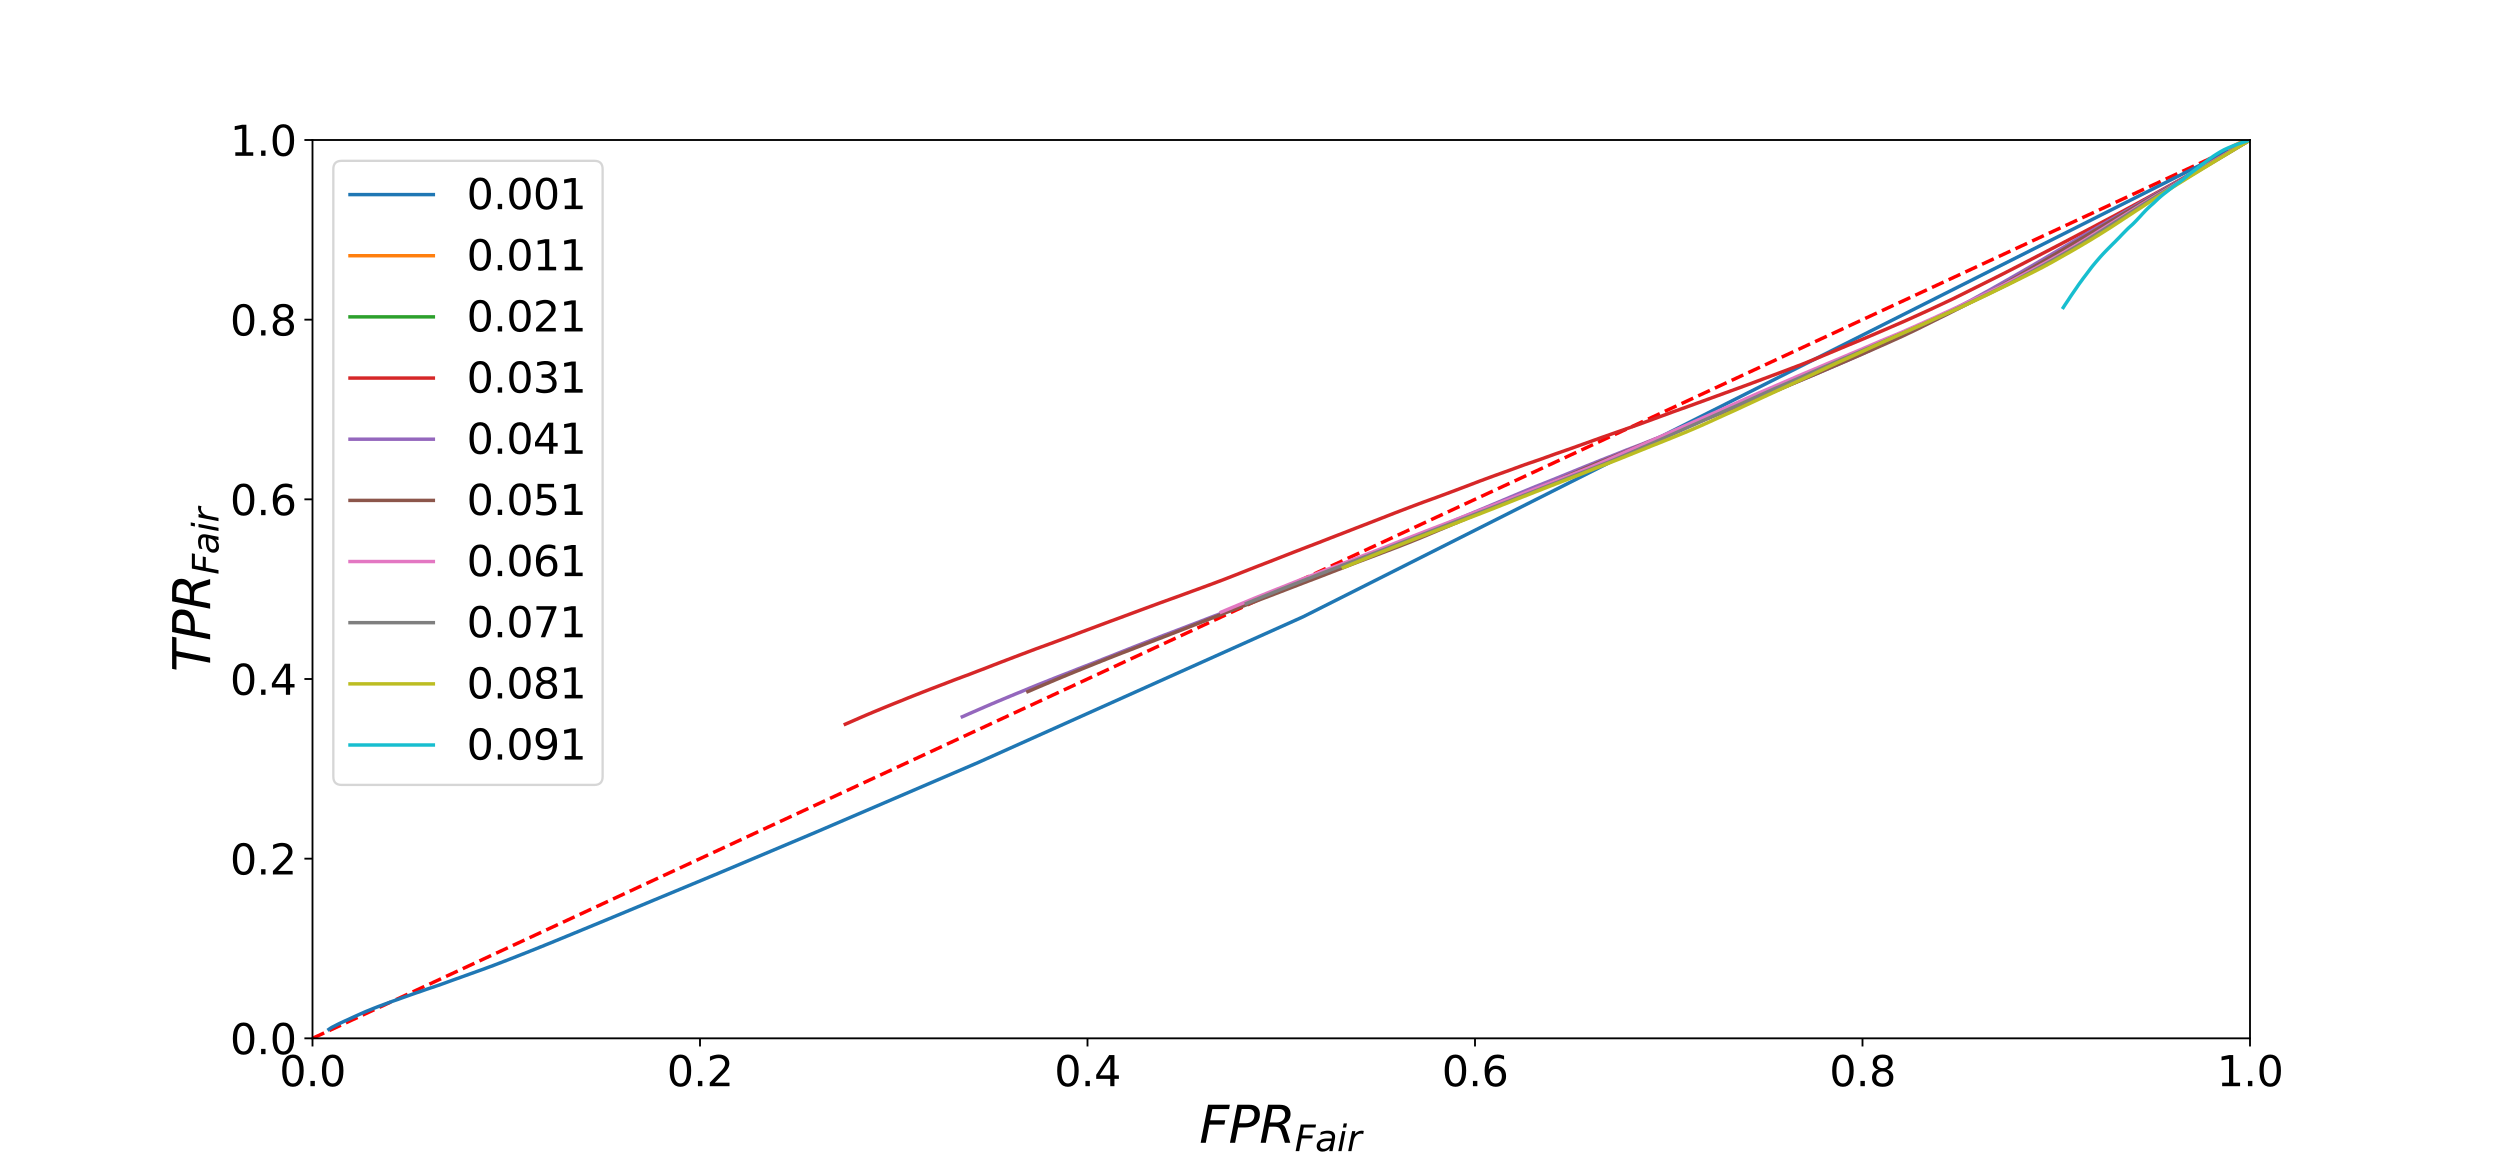 <?xml version="1.0" encoding="utf-8" standalone="no"?>
<!DOCTYPE svg PUBLIC "-//W3C//DTD SVG 1.1//EN"
  "http://www.w3.org/Graphics/SVG/1.1/DTD/svg11.dtd">
<svg height="504pt" version="1.1" viewBox="0 0 1080 504" width="1080pt" xmlns="http://www.w3.org/2000/svg" xmlns:xlink="http://www.w3.org/1999/xlink">
 <defs>
  <style type="text/css">*{stroke-linecap:butt;stroke-linejoin:round;}</style>
 </defs>
 <g id="figure_1">
  <g id="patch_1">
   <path d="M 0 504 
L 1080 504 
L 1080 0 
L 0 0 
z
" style="fill:#ffffff;"/>
  </g>
  <g id="axes_1">
   <g id="patch_2">
    <path d="M 135 448.56 
L 972 448.56 
L 972 60.48 
L 135 60.48 
z
" style="fill:#ffffff;"/>
   </g>
   <g id="matplotlib.axis_1">
    <g id="xtick_1">
     <g id="line2d_1">
      <defs>
       <path d="M 0 0 
L 0 3.5 
" id="m56df74dabc" style="stroke:#000000;stroke-width:0.8;"/>
      </defs>
      <g>
       <use style="stroke:#000000;stroke-width:0.8;" x="135" xlink:href="#m56df74dabc" y="448.56"/>
      </g>
     </g>
     <g id="text_1">
      <!-- 0.0 -->
      <g transform="translate(120.687 469.237)scale(0.18 -0.18)">
       <defs>
        <path d="M 2034 4250 
Q 1547 4250 1301 3770 
Q 1056 3291 1056 2328 
Q 1056 1369 1301 889 
Q 1547 409 2034 409 
Q 2525 409 2770 889 
Q 3016 1369 3016 2328 
Q 3016 3291 2770 3770 
Q 2525 4250 2034 4250 
z
M 2034 4750 
Q 2819 4750 3233 4129 
Q 3647 3509 3647 2328 
Q 3647 1150 3233 529 
Q 2819 -91 2034 -91 
Q 1250 -91 836 529 
Q 422 1150 422 2328 
Q 422 3509 836 4129 
Q 1250 4750 2034 4750 
z
" id="DejaVuSans-30" transform="scale(0.016)"/>
        <path d="M 684 794 
L 1344 794 
L 1344 0 
L 684 0 
L 684 794 
z
" id="DejaVuSans-2e" transform="scale(0.016)"/>
       </defs>
       <use xlink:href="#DejaVuSans-30"/>
       <use x="63.623" xlink:href="#DejaVuSans-2e"/>
       <use x="95.41" xlink:href="#DejaVuSans-30"/>
      </g>
     </g>
    </g>
    <g id="xtick_2">
     <g id="line2d_2">
      <g>
       <use style="stroke:#000000;stroke-width:0.8;" x="302.4" xlink:href="#m56df74dabc" y="448.56"/>
      </g>
     </g>
     <g id="text_2">
      <!-- 0.2 -->
      <g transform="translate(288.087 469.237)scale(0.18 -0.18)">
       <defs>
        <path d="M 1228 531 
L 3431 531 
L 3431 0 
L 469 0 
L 469 531 
Q 828 903 1448 1529 
Q 2069 2156 2228 2338 
Q 2531 2678 2651 2914 
Q 2772 3150 2772 3378 
Q 2772 3750 2511 3984 
Q 2250 4219 1831 4219 
Q 1534 4219 1204 4116 
Q 875 4013 500 3803 
L 500 4441 
Q 881 4594 1212 4672 
Q 1544 4750 1819 4750 
Q 2544 4750 2975 4387 
Q 3406 4025 3406 3419 
Q 3406 3131 3298 2873 
Q 3191 2616 2906 2266 
Q 2828 2175 2409 1742 
Q 1991 1309 1228 531 
z
" id="DejaVuSans-32" transform="scale(0.016)"/>
       </defs>
       <use xlink:href="#DejaVuSans-30"/>
       <use x="63.623" xlink:href="#DejaVuSans-2e"/>
       <use x="95.41" xlink:href="#DejaVuSans-32"/>
      </g>
     </g>
    </g>
    <g id="xtick_3">
     <g id="line2d_3">
      <g>
       <use style="stroke:#000000;stroke-width:0.8;" x="469.8" xlink:href="#m56df74dabc" y="448.56"/>
      </g>
     </g>
     <g id="text_3">
      <!-- 0.4 -->
      <g transform="translate(455.487 469.237)scale(0.18 -0.18)">
       <defs>
        <path d="M 2419 4116 
L 825 1625 
L 2419 1625 
L 2419 4116 
z
M 2253 4666 
L 3047 4666 
L 3047 1625 
L 3713 1625 
L 3713 1100 
L 3047 1100 
L 3047 0 
L 2419 0 
L 2419 1100 
L 313 1100 
L 313 1709 
L 2253 4666 
z
" id="DejaVuSans-34" transform="scale(0.016)"/>
       </defs>
       <use xlink:href="#DejaVuSans-30"/>
       <use x="63.623" xlink:href="#DejaVuSans-2e"/>
       <use x="95.41" xlink:href="#DejaVuSans-34"/>
      </g>
     </g>
    </g>
    <g id="xtick_4">
     <g id="line2d_4">
      <g>
       <use style="stroke:#000000;stroke-width:0.8;" x="637.2" xlink:href="#m56df74dabc" y="448.56"/>
      </g>
     </g>
     <g id="text_4">
      <!-- 0.6 -->
      <g transform="translate(622.887 469.237)scale(0.18 -0.18)">
       <defs>
        <path d="M 2113 2584 
Q 1688 2584 1439 2293 
Q 1191 2003 1191 1497 
Q 1191 994 1439 701 
Q 1688 409 2113 409 
Q 2538 409 2786 701 
Q 3034 994 3034 1497 
Q 3034 2003 2786 2293 
Q 2538 2584 2113 2584 
z
M 3366 4563 
L 3366 3988 
Q 3128 4100 2886 4159 
Q 2644 4219 2406 4219 
Q 1781 4219 1451 3797 
Q 1122 3375 1075 2522 
Q 1259 2794 1537 2939 
Q 1816 3084 2150 3084 
Q 2853 3084 3261 2657 
Q 3669 2231 3669 1497 
Q 3669 778 3244 343 
Q 2819 -91 2113 -91 
Q 1303 -91 875 529 
Q 447 1150 447 2328 
Q 447 3434 972 4092 
Q 1497 4750 2381 4750 
Q 2619 4750 2861 4703 
Q 3103 4656 3366 4563 
z
" id="DejaVuSans-36" transform="scale(0.016)"/>
       </defs>
       <use xlink:href="#DejaVuSans-30"/>
       <use x="63.623" xlink:href="#DejaVuSans-2e"/>
       <use x="95.41" xlink:href="#DejaVuSans-36"/>
      </g>
     </g>
    </g>
    <g id="xtick_5">
     <g id="line2d_5">
      <g>
       <use style="stroke:#000000;stroke-width:0.8;" x="804.6" xlink:href="#m56df74dabc" y="448.56"/>
      </g>
     </g>
     <g id="text_5">
      <!-- 0.8 -->
      <g transform="translate(790.287 469.237)scale(0.18 -0.18)">
       <defs>
        <path d="M 2034 2216 
Q 1584 2216 1326 1975 
Q 1069 1734 1069 1313 
Q 1069 891 1326 650 
Q 1584 409 2034 409 
Q 2484 409 2743 651 
Q 3003 894 3003 1313 
Q 3003 1734 2745 1975 
Q 2488 2216 2034 2216 
z
M 1403 2484 
Q 997 2584 770 2862 
Q 544 3141 544 3541 
Q 544 4100 942 4425 
Q 1341 4750 2034 4750 
Q 2731 4750 3128 4425 
Q 3525 4100 3525 3541 
Q 3525 3141 3298 2862 
Q 3072 2584 2669 2484 
Q 3125 2378 3379 2068 
Q 3634 1759 3634 1313 
Q 3634 634 3220 271 
Q 2806 -91 2034 -91 
Q 1263 -91 848 271 
Q 434 634 434 1313 
Q 434 1759 690 2068 
Q 947 2378 1403 2484 
z
M 1172 3481 
Q 1172 3119 1398 2916 
Q 1625 2713 2034 2713 
Q 2441 2713 2670 2916 
Q 2900 3119 2900 3481 
Q 2900 3844 2670 4047 
Q 2441 4250 2034 4250 
Q 1625 4250 1398 4047 
Q 1172 3844 1172 3481 
z
" id="DejaVuSans-38" transform="scale(0.016)"/>
       </defs>
       <use xlink:href="#DejaVuSans-30"/>
       <use x="63.623" xlink:href="#DejaVuSans-2e"/>
       <use x="95.41" xlink:href="#DejaVuSans-38"/>
      </g>
     </g>
    </g>
    <g id="xtick_6">
     <g id="line2d_6">
      <g>
       <use style="stroke:#000000;stroke-width:0.8;" x="972" xlink:href="#m56df74dabc" y="448.56"/>
      </g>
     </g>
     <g id="text_6">
      <!-- 1.0 -->
      <g transform="translate(957.687 469.237)scale(0.18 -0.18)">
       <defs>
        <path d="M 794 531 
L 1825 531 
L 1825 4091 
L 703 3866 
L 703 4441 
L 1819 4666 
L 2450 4666 
L 2450 531 
L 3481 531 
L 3481 0 
L 794 0 
L 794 531 
z
" id="DejaVuSans-31" transform="scale(0.016)"/>
       </defs>
       <use xlink:href="#DejaVuSans-31"/>
       <use x="63.623" xlink:href="#DejaVuSans-2e"/>
       <use x="95.41" xlink:href="#DejaVuSans-30"/>
      </g>
     </g>
    </g>
    <g id="text_7">
     <!-- $FPR_{Fair}$ -->
     <g transform="translate(518.08 493.697)scale(0.22 -0.22)">
      <defs>
       <path d="M 1081 4666 
L 3756 4666 
L 3653 4134 
L 1606 4134 
L 1338 2759 
L 3188 2759 
L 3084 2228 
L 1234 2228 
L 800 0 
L 172 0 
L 1081 4666 
z
" id="DejaVuSans-Oblique-46" transform="scale(0.016)"/>
       <path d="M 1081 4666 
L 2541 4666 
Q 3178 4666 3512 4369 
Q 3847 4072 3847 3500 
Q 3847 2731 3353 2303 
Q 2859 1875 1966 1875 
L 1172 1875 
L 806 0 
L 172 0 
L 1081 4666 
z
M 1613 4147 
L 1275 2394 
L 2069 2394 
Q 2606 2394 2893 2669 
Q 3181 2944 3181 3456 
Q 3181 3784 2986 3965 
Q 2791 4147 2438 4147 
L 1613 4147 
z
" id="DejaVuSans-Oblique-50" transform="scale(0.016)"/>
       <path d="M 1613 4147 
L 1294 2491 
L 2106 2491 
Q 2584 2491 2879 2755 
Q 3175 3019 3175 3444 
Q 3175 3784 2976 3965 
Q 2778 4147 2406 4147 
L 1613 4147 
z
M 2772 2241 
Q 2972 2194 3105 2009 
Q 3238 1825 3413 1275 
L 3809 0 
L 3144 0 
L 2778 1197 
Q 2638 1659 2453 1815 
Q 2269 1972 1888 1972 
L 1191 1972 
L 806 0 
L 172 0 
L 1081 4666 
L 2503 4666 
Q 3150 4666 3495 4373 
Q 3841 4081 3841 3531 
Q 3841 3044 3547 2687 
Q 3253 2331 2772 2241 
z
" id="DejaVuSans-Oblique-52" transform="scale(0.016)"/>
       <path d="M 3438 1997 
L 3047 0 
L 2472 0 
L 2578 531 
Q 2325 219 2001 64 
Q 1678 -91 1281 -91 
Q 834 -91 548 182 
Q 263 456 263 884 
Q 263 1497 752 1853 
Q 1241 2209 2100 2209 
L 2900 2209 
L 2931 2363 
Q 2938 2388 2941 2417 
Q 2944 2447 2944 2509 
Q 2944 2788 2717 2942 
Q 2491 3097 2081 3097 
Q 1800 3097 1504 3025 
Q 1209 2953 897 2809 
L 997 3341 
Q 1322 3463 1633 3523 
Q 1944 3584 2234 3584 
Q 2853 3584 3176 3315 
Q 3500 3047 3500 2534 
Q 3500 2431 3484 2292 
Q 3469 2153 3438 1997 
z
M 2816 1759 
L 2241 1759 
Q 1534 1759 1195 1570 
Q 856 1381 856 984 
Q 856 709 1029 553 
Q 1203 397 1509 397 
Q 1978 397 2328 733 
Q 2678 1069 2791 1631 
L 2816 1759 
z
" id="DejaVuSans-Oblique-61" transform="scale(0.016)"/>
       <path d="M 1172 4863 
L 1747 4863 
L 1606 4134 
L 1031 4134 
L 1172 4863 
z
M 909 3500 
L 1484 3500 
L 800 0 
L 225 0 
L 909 3500 
z
" id="DejaVuSans-Oblique-69" transform="scale(0.016)"/>
       <path d="M 2853 2969 
Q 2766 3016 2653 3041 
Q 2541 3066 2413 3066 
Q 1953 3066 1609 2717 
Q 1266 2369 1153 1784 
L 800 0 
L 225 0 
L 909 3500 
L 1484 3500 
L 1375 2956 
Q 1603 3259 1920 3421 
Q 2238 3584 2597 3584 
Q 2691 3584 2781 3573 
Q 2872 3563 2963 3538 
L 2853 2969 
z
" id="DejaVuSans-Oblique-72" transform="scale(0.016)"/>
      </defs>
      <use transform="translate(0 0.094)" xlink:href="#DejaVuSans-Oblique-46"/>
      <use transform="translate(57.52 0.094)" xlink:href="#DejaVuSans-Oblique-50"/>
      <use transform="translate(117.822 0.094)" xlink:href="#DejaVuSans-Oblique-52"/>
      <use transform="translate(187.305 -16.312)scale(0.7)" xlink:href="#DejaVuSans-Oblique-46"/>
      <use transform="translate(227.568 -16.312)scale(0.7)" xlink:href="#DejaVuSans-Oblique-61"/>
      <use transform="translate(270.464 -16.312)scale(0.7)" xlink:href="#DejaVuSans-Oblique-69"/>
      <use transform="translate(289.912 -16.312)scale(0.7)" xlink:href="#DejaVuSans-Oblique-72"/>
     </g>
    </g>
   </g>
   <g id="matplotlib.axis_2">
    <g id="ytick_1">
     <g id="line2d_7">
      <defs>
       <path d="M 0 0 
L -3.5 0 
" id="mcddce3e7c2" style="stroke:#000000;stroke-width:0.8;"/>
      </defs>
      <g>
       <use style="stroke:#000000;stroke-width:0.8;" x="135" xlink:href="#mcddce3e7c2" y="448.56"/>
      </g>
     </g>
     <g id="text_8">
      <!-- 0.0 -->
      <g transform="translate(99.374 455.399)scale(0.18 -0.18)">
       <use xlink:href="#DejaVuSans-30"/>
       <use x="63.623" xlink:href="#DejaVuSans-2e"/>
       <use x="95.41" xlink:href="#DejaVuSans-30"/>
      </g>
     </g>
    </g>
    <g id="ytick_2">
     <g id="line2d_8">
      <g>
       <use style="stroke:#000000;stroke-width:0.8;" x="135" xlink:href="#mcddce3e7c2" y="370.944"/>
      </g>
     </g>
     <g id="text_9">
      <!-- 0.2 -->
      <g transform="translate(99.374 377.783)scale(0.18 -0.18)">
       <use xlink:href="#DejaVuSans-30"/>
       <use x="63.623" xlink:href="#DejaVuSans-2e"/>
       <use x="95.41" xlink:href="#DejaVuSans-32"/>
      </g>
     </g>
    </g>
    <g id="ytick_3">
     <g id="line2d_9">
      <g>
       <use style="stroke:#000000;stroke-width:0.8;" x="135" xlink:href="#mcddce3e7c2" y="293.328"/>
      </g>
     </g>
     <g id="text_10">
      <!-- 0.4 -->
      <g transform="translate(99.374 300.167)scale(0.18 -0.18)">
       <use xlink:href="#DejaVuSans-30"/>
       <use x="63.623" xlink:href="#DejaVuSans-2e"/>
       <use x="95.41" xlink:href="#DejaVuSans-34"/>
      </g>
     </g>
    </g>
    <g id="ytick_4">
     <g id="line2d_10">
      <g>
       <use style="stroke:#000000;stroke-width:0.8;" x="135" xlink:href="#mcddce3e7c2" y="215.712"/>
      </g>
     </g>
     <g id="text_11">
      <!-- 0.6 -->
      <g transform="translate(99.374 222.551)scale(0.18 -0.18)">
       <use xlink:href="#DejaVuSans-30"/>
       <use x="63.623" xlink:href="#DejaVuSans-2e"/>
       <use x="95.41" xlink:href="#DejaVuSans-36"/>
      </g>
     </g>
    </g>
    <g id="ytick_5">
     <g id="line2d_11">
      <g>
       <use style="stroke:#000000;stroke-width:0.8;" x="135" xlink:href="#mcddce3e7c2" y="138.096"/>
      </g>
     </g>
     <g id="text_12">
      <!-- 0.8 -->
      <g transform="translate(99.374 144.935)scale(0.18 -0.18)">
       <use xlink:href="#DejaVuSans-30"/>
       <use x="63.623" xlink:href="#DejaVuSans-2e"/>
       <use x="95.41" xlink:href="#DejaVuSans-38"/>
      </g>
     </g>
    </g>
    <g id="ytick_6">
     <g id="line2d_12">
      <g>
       <use style="stroke:#000000;stroke-width:0.8;" x="135" xlink:href="#mcddce3e7c2" y="60.48"/>
      </g>
     </g>
     <g id="text_13">
      <!-- 1.0 -->
      <g transform="translate(99.374 67.319)scale(0.18 -0.18)">
       <use xlink:href="#DejaVuSans-31"/>
       <use x="63.623" xlink:href="#DejaVuSans-2e"/>
       <use x="95.41" xlink:href="#DejaVuSans-30"/>
      </g>
     </g>
    </g>
    <g id="text_14">
     <!-- $TPR_{Fair}$ -->
     <g transform="translate(90.799 290.27)rotate(-90)scale(0.22 -0.22)">
      <defs>
       <path d="M 378 4666 
L 4325 4666 
L 4225 4134 
L 2559 4134 
L 1759 0 
L 1125 0 
L 1925 4134 
L 275 4134 
L 378 4666 
z
" id="DejaVuSans-Oblique-54" transform="scale(0.016)"/>
      </defs>
      <use transform="translate(0 0.094)" xlink:href="#DejaVuSans-Oblique-54"/>
      <use transform="translate(61.084 0.094)" xlink:href="#DejaVuSans-Oblique-50"/>
      <use transform="translate(121.387 0.094)" xlink:href="#DejaVuSans-Oblique-52"/>
      <use transform="translate(190.869 -16.312)scale(0.7)" xlink:href="#DejaVuSans-Oblique-46"/>
      <use transform="translate(231.133 -16.312)scale(0.7)" xlink:href="#DejaVuSans-Oblique-61"/>
      <use transform="translate(274.028 -16.312)scale(0.7)" xlink:href="#DejaVuSans-Oblique-69"/>
      <use transform="translate(293.477 -16.312)scale(0.7)" xlink:href="#DejaVuSans-Oblique-72"/>
     </g>
    </g>
   </g>
   <g id="line2d_13">
    <path clip-path="url(#p37619a5774)" d="M 135 448.56 
L 972 60.48 
" style="fill:none;stroke:#ff0000;stroke-dasharray:5.55,2.4;stroke-dashoffset:0;stroke-width:1.5;"/>
   </g>
   <g id="line2d_14">
    <path clip-path="url(#p37619a5774)" d="M 972 60.48 
L 562.871 266.481 
L 422.694 329.344 
L 352.613 359.444 
L 310.524 377.188 
L 282.757 388.731 
L 263.01 396.951 
L 248.189 403.069 
L 236.669 407.804 
L 227.393 411.525 
L 219.706 414.554 
L 213.389 416.981 
L 207.955 418.984 
L 203.22 420.678 
L 199.11 422.161 
L 195.461 423.456 
L 192.242 424.638 
L 189.356 425.665 
L 186.674 426.566 
L 184.236 427.388 
L 182.064 428.156 
L 180.026 428.845 
L 178.182 429.493 
L 176.463 430.104 
L 174.84 430.678 
L 173.327 431.213 
L 171.926 431.73 
L 170.558 432.197 
L 169.304 432.644 
L 168.13 433.078 
L 167.022 433.492 
L 165.988 433.87 
L 165.014 434.246 
L 164.079 434.581 
L 163.176 434.918 
L 162.325 435.258 
L 161.497 435.578 
L 160.721 435.89 
L 159.986 436.195 
L 159.301 436.474 
L 158.628 436.741 
L 157.969 437.014 
L 157.357 437.281 
L 156.765 437.543 
L 156.208 437.787 
L 155.679 438.023 
L 155.166 438.255 
L 154.678 438.476 
L 154.186 438.696 
L 153.723 438.901 
L 153.279 439.104 
L 152.85 439.299 
L 152.445 439.487 
L 152.04 439.669 
L 151.655 439.853 
L 151.286 440.025 
L 150.916 440.192 
L 150.575 440.357 
L 150.248 440.502 
L 149.94 440.644 
L 149.633 440.781 
L 149.331 440.91 
L 149.036 441.041 
L 148.743 441.172 
L 148.478 441.297 
L 148.223 441.418 
L 147.965 441.544 
L 147.715 441.66 
L 147.474 441.771 
L 147.234 441.881 
L 147.008 441.989 
L 146.775 442.094 
L 146.564 442.197 
L 146.352 442.298 
L 146.148 442.398 
L 145.95 442.502 
L 145.755 442.6 
L 145.559 442.701 
L 145.375 442.79 
L 145.192 442.891 
L 145.019 442.979 
L 144.849 443.069 
L 144.669 443.153 
L 144.506 443.245 
L 144.345 443.329 
L 144.185 443.408 
L 144.022 443.495 
L 143.854 443.575 
L 143.698 443.653 
L 143.546 443.733 
L 143.399 443.822 
L 143.249 443.907 
L 143.102 443.989 
L 142.972 444.069 
L 142.838 444.157 
L 142.708 444.24 
L 142.586 444.325 
L 142.455 444.406 
L 142.34 444.498 
L 142.221 444.581 
L 142.093 444.67 
" style="fill:none;stroke:#1f77b4;stroke-linecap:square;stroke-width:1.5;"/>
   </g>
   <g id="line2d_15">
    <path clip-path="url(#p37619a5774)" d="M 972 60.48 
L 971.911 60.496 
L 971.875 60.518 
L 971.819 60.55 
L 971.744 60.575 
L 971.623 60.598 
L 971.483 60.631 
L 971.288 60.644 
L 971.15 60.667 
L 970.921 60.697 
L 970.629 60.74 
L 970.349 60.773 
L 970.164 60.803 
L 970.025 60.82 
L 969.921 60.847 
L 969.769 60.874 
L 969.645 60.912 
L 969.558 60.936 
L 969.427 60.953 
L 969.36 60.984 
L 969.261 61.016 
L 969.202 61.047 
L 969.139 61.079 
L 969.087 61.093 
L 969.021 61.119 
L 968.96 61.144 
L 968.874 61.159 
L 968.819 61.174 
L 968.761 61.189 
L 968.734 61.222 
L 968.694 61.261 
L 968.651 61.283 
L 968.593 61.292 
L 968.553 61.298 
L 968.484 61.324 
L 968.405 61.34 
L 968.327 61.366 
L 968.26 61.41 
L 968.199 61.43 
L 968.161 61.457 
L 968.101 61.473 
L 968.035 61.497 
L 967.973 61.506 
L 967.891 61.552 
L 967.808 61.572 
L 967.707 61.6 
L 967.628 61.614 
L 967.586 61.652 
L 967.541 61.669 
L 967.478 61.698 
L 967.426 61.737 
L 967.38 61.762 
L 967.287 61.808 
L 967.172 61.837 
L 967.126 61.863 
L 967.074 61.914 
L 967.007 61.958 
L 966.953 62.004 
L 966.893 62.016 
L 966.825 62.056 
L 966.763 62.083 
L 966.69 62.122 
L 966.612 62.152 
L 966.535 62.202 
L 966.439 62.245 
L 966.313 62.281 
L 966.229 62.327 
L 966.139 62.363 
L 966.055 62.399 
L 965.976 62.447 
L 965.885 62.5 
L 965.782 62.555 
L 965.665 62.596 
L 965.6 62.634 
L 965.518 62.684 
L 965.392 62.726 
L 965.271 62.807 
L 965.176 62.878 
L 965.047 62.912 
L 964.967 62.953 
L 964.887 62.992 
L 964.778 63.054 
L 964.671 63.114 
L 964.6 63.146 
L 964.534 63.197 
L 964.446 63.236 
L 964.346 63.301 
L 964.256 63.363 
L 964.15 63.417 
L 964.014 63.478 
L 963.911 63.563 
L 963.828 63.625 
L 963.756 63.675 
L 963.68 63.758 
L 963.593 63.819 
L 963.482 63.882 
L 963.39 63.968 
L 963.306 64.05 
L 963.209 64.124 
L 963.119 64.17 
L 963.033 64.264 
" style="fill:none;stroke:#ff7f0e;stroke-linecap:square;stroke-width:1.5;"/>
   </g>
   <g id="line2d_16">
    <path clip-path="url(#p37619a5774)" d="M 972 60.48 
L 971.964 60.482 
L 971.957 60.482 
L 971.933 60.483 
L 971.903 60.483 
L 971.858 60.483 
L 971.796 60.487 
L 971.7 60.487 
L 971.636 60.489 
L 971.541 60.492 
L 971.41 60.499 
L 971.28 60.508 
L 971.206 60.512 
L 971.15 60.514 
L 971.103 60.514 
L 971.044 60.518 
L 970.999 60.527 
L 970.974 60.53 
L 970.932 60.532 
L 970.91 60.536 
L 970.872 60.542 
L 970.852 60.551 
L 970.825 60.556 
L 970.805 60.558 
L 970.778 60.562 
L 970.751 60.57 
L 970.714 60.572 
L 970.696 60.572 
L 970.671 60.574 
L 970.662 60.585 
L 970.648 60.593 
L 970.634 60.595 
L 970.611 60.595 
L 970.6 60.596 
L 970.573 60.598 
L 970.539 60.6 
L 970.501 60.604 
L 970.471 60.608 
L 970.446 60.61 
L 970.434 60.613 
L 970.417 60.613 
L 970.392 60.613 
L 970.369 60.614 
L 970.332 60.618 
L 970.293 60.618 
L 970.246 60.619 
L 970.212 60.619 
L 970.198 60.621 
L 970.183 60.624 
L 970.166 60.626 
L 970.15 60.63 
L 970.131 60.63 
L 970.1 60.631 
L 970.053 60.635 
L 970.036 60.636 
L 970.022 60.642 
L 969.994 60.648 
L 969.979 60.655 
L 969.961 60.655 
L 969.937 60.656 
L 969.922 60.66 
L 969.906 60.661 
L 969.89 60.661 
L 969.871 60.668 
L 969.833 60.673 
L 969.787 60.675 
L 969.765 60.676 
L 969.745 60.679 
L 969.724 60.679 
L 969.704 60.684 
L 969.686 60.695 
L 969.655 60.702 
L 969.617 60.705 
L 969.596 60.71 
L 969.576 60.714 
L 969.543 60.715 
L 969.511 60.726 
L 969.486 60.731 
L 969.444 60.734 
L 969.423 60.74 
L 969.403 60.745 
L 969.363 60.752 
L 969.322 60.757 
L 969.302 60.761 
L 969.277 60.762 
L 969.244 60.767 
L 969.204 60.775 
L 969.168 60.782 
L 969.127 60.784 
L 969.07 60.792 
L 969.03 60.813 
L 968.998 60.817 
L 968.969 60.823 
L 968.941 60.831 
L 968.912 60.837 
L 968.863 60.848 
L 968.829 60.855 
L 968.798 60.866 
L 968.771 60.873 
L 968.737 60.876 
L 968.707 60.883 
" style="fill:none;stroke:#2ca02c;stroke-linecap:square;stroke-width:1.5;"/>
   </g>
   <g id="line2d_17">
    <path clip-path="url(#p37619a5774)" d="M 972 60.48 
L 956.411 69.383 
L 941.568 77.8 
L 927.338 85.651 
L 913.682 93.048 
L 900.749 99.898 
L 888.348 106.398 
L 876.481 112.561 
L 865.242 118.343 
L 854.266 123.836 
L 843.636 129.125 
L 833.49 133.885 
L 823.694 138.327 
L 814.119 142.483 
L 804.849 146.442 
L 795.721 150.239 
L 786.915 153.933 
L 778.33 157.438 
L 769.786 160.673 
L 761.446 163.793 
L 753.357 166.813 
L 745.321 169.728 
L 737.475 172.593 
L 729.888 175.362 
L 722.228 178.108 
L 714.701 180.876 
L 707.294 183.591 
L 699.966 186.167 
L 692.76 188.689 
L 685.727 191.213 
L 678.832 193.686 
L 672.062 196.043 
L 665.416 198.443 
L 658.766 200.713 
L 652.285 203.089 
L 645.772 205.424 
L 639.391 207.776 
L 633.059 210.196 
L 626.864 212.534 
L 620.854 214.769 
L 614.761 216.977 
L 608.775 219.23 
L 602.914 221.471 
L 597.1 223.742 
L 591.421 225.952 
L 585.787 228.128 
L 580.239 230.294 
L 574.789 232.392 
L 569.45 234.489 
L 564.102 236.523 
L 558.926 238.526 
L 553.755 240.549 
L 548.733 242.518 
L 543.707 244.454 
L 538.74 246.399 
L 533.851 248.34 
L 529.041 250.215 
L 524.281 252.01 
L 519.529 253.761 
L 514.881 255.46 
L 510.313 257.141 
L 505.784 258.773 
L 501.278 260.399 
L 496.801 262.047 
L 492.412 263.672 
L 488.106 265.273 
L 483.879 266.846 
L 479.647 268.401 
L 475.475 269.955 
L 471.384 271.481 
L 467.343 272.99 
L 463.33 274.509 
L 459.319 275.991 
L 455.378 277.452 
L 451.532 278.864 
L 447.697 280.253 
L 443.912 281.686 
L 440.187 283.089 
L 436.549 284.474 
L 432.878 285.876 
L 429.267 287.265 
L 425.734 288.653 
L 422.207 289.989 
L 418.776 291.321 
L 415.344 292.588 
L 411.971 293.85 
L 408.612 295.151 
L 405.287 296.422 
L 402.046 297.661 
L 398.816 298.922 
L 395.642 300.178 
L 392.446 301.442 
L 389.349 302.709 
L 386.275 303.928 
L 383.155 305.195 
L 380.099 306.452 
L 377.04 307.717 
L 374.011 308.999 
L 371.035 310.286 
L 368.092 311.585 
L 365.172 312.855 
" style="fill:none;stroke:#d62728;stroke-linecap:square;stroke-width:1.5;"/>
   </g>
   <g id="line2d_18">
    <path clip-path="url(#p37619a5774)" d="M 972 60.48 
L 957.947 68.562 
L 944.483 76.298 
L 931.721 83.555 
L 919.616 90.499 
L 908.211 97.005 
L 897.452 103.217 
L 887.27 109.228 
L 877.664 114.881 
L 868.388 120.227 
L 859.429 125.336 
L 850.919 130.005 
L 842.789 134.296 
L 834.844 138.283 
L 827.133 142.079 
L 819.575 145.713 
L 812.27 149.253 
L 805.128 152.588 
L 798.003 155.714 
L 791.041 158.699 
L 784.268 161.617 
L 777.542 164.448 
L 770.964 167.207 
L 764.58 169.885 
L 758.079 172.518 
L 751.643 175.148 
L 745.269 177.754 
L 738.927 180.236 
L 732.63 182.651 
L 726.491 185.119 
L 720.426 187.528 
L 714.488 189.795 
L 708.642 192.131 
L 702.776 194.364 
L 697.053 196.651 
L 691.249 198.931 
L 685.531 201.234 
L 679.84 203.562 
L 674.258 205.841 
L 668.834 208.037 
L 663.34 210.207 
L 657.91 212.448 
L 652.561 214.699 
L 647.241 216.948 
L 642 219.149 
L 636.791 221.318 
L 631.637 223.477 
L 626.553 225.599 
L 621.565 227.681 
L 616.555 229.742 
L 611.696 231.768 
L 606.83 233.813 
L 602.091 235.798 
L 597.336 237.763 
L 592.6 239.726 
L 587.92 241.695 
L 583.298 243.59 
L 578.693 245.425 
L 574.093 247.204 
L 569.572 248.915 
L 565.13 250.602 
L 560.716 252.237 
L 556.313 253.879 
L 551.926 255.554 
L 547.619 257.208 
L 543.376 258.855 
L 539.207 260.482 
L 534.991 262.083 
L 530.81 263.697 
L 526.697 265.292 
L 522.631 266.856 
L 518.568 268.423 
L 514.488 269.979 
L 510.475 271.523 
L 506.549 273.015 
L 502.618 274.505 
L 498.728 276.017 
L 494.891 277.503 
L 491.131 278.971 
L 487.336 280.466 
L 483.599 281.949 
L 479.919 283.422 
L 476.261 284.843 
L 472.682 286.267 
L 469.113 287.642 
L 465.58 289.014 
L 462.064 290.414 
L 458.57 291.775 
L 455.154 293.114 
L 451.734 294.482 
L 448.364 295.825 
L 444.983 297.204 
L 441.695 298.575 
L 438.411 299.913 
L 435.076 301.3 
L 431.803 302.67 
L 428.518 304.048 
L 425.271 305.452 
L 422.067 306.848 
L 418.881 308.237 
L 415.721 309.629 
" style="fill:none;stroke:#9467bd;stroke-linecap:square;stroke-width:1.5;"/>
   </g>
   <g id="line2d_19">
    <path clip-path="url(#p37619a5774)" d="M 972 60.48 
L 959.573 67.757 
L 947.542 74.728 
L 936.115 81.323 
L 925.311 87.672 
L 915.083 93.636 
L 905.447 99.315 
L 896.256 104.815 
L 887.577 110.004 
L 879.263 114.935 
L 871.216 119.663 
L 863.566 124.027 
L 856.213 128.019 
L 849.064 131.752 
L 842.119 135.292 
L 835.289 138.679 
L 828.644 141.994 
L 822.144 145.105 
L 815.651 148.035 
L 809.308 150.83 
L 803.086 153.566 
L 796.947 156.218 
L 790.899 158.801 
L 784.973 161.352 
L 778.99 163.858 
L 773.077 166.334 
L 767.189 168.795 
L 761.309 171.149 
L 755.435 173.459 
L 749.714 175.814 
L 744.049 178.14 
L 738.503 180.326 
L 733.044 182.552 
L 727.529 184.715 
L 722.152 186.914 
L 716.716 189.106 
L 711.307 191.313 
L 705.932 193.557 
L 700.634 195.76 
L 695.494 197.879 
L 690.274 199.973 
L 685.092 202.15 
L 679.998 204.354 
L 674.931 206.534 
L 669.899 208.667 
L 664.901 210.777 
L 659.944 212.867 
L 655.027 214.926 
L 650.211 216.963 
L 645.366 218.99 
L 640.658 220.987 
L 635.95 222.986 
L 631.343 224.939 
L 626.7 226.872 
L 622.083 228.805 
L 617.495 230.754 
L 612.986 232.632 
L 608.474 234.448 
L 603.962 236.224 
L 599.519 237.911 
L 595.16 239.575 
L 590.825 241.205 
L 586.478 242.838 
L 582.17 244.493 
L 577.904 246.137 
L 573.702 247.765 
L 569.574 249.372 
L 565.382 250.949 
L 561.225 252.546 
L 557.115 254.132 
L 553.065 255.686 
L 548.988 257.257 
L 544.904 258.809 
L 540.878 260.354 
L 536.919 261.86 
L 532.964 263.351 
L 529.029 264.874 
L 525.157 266.375 
L 521.361 267.854 
L 517.517 269.359 
L 513.733 270.849 
L 509.983 272.321 
L 506.279 273.744 
L 502.627 275.173 
L 499 276.564 
L 495.396 277.954 
L 491.796 279.361 
L 488.229 280.738 
L 484.718 282.085 
L 481.203 283.464 
L 477.739 284.827 
L 474.269 286.216 
L 470.878 287.59 
L 467.487 288.95 
L 464.059 290.341 
L 460.681 291.734 
L 457.3 293.12 
L 453.939 294.549 
L 450.609 295.961 
L 447.31 297.365 
L 444.026 298.774 
" style="fill:none;stroke:#8c564b;stroke-linecap:square;stroke-width:1.5;"/>
   </g>
   <g id="line2d_20">
    <path clip-path="url(#p37619a5774)" d="M 972 60.48 
L 963.35 65.557 
L 954.93 70.508 
L 946.889 75.276 
L 939.332 79.833 
L 931.996 84.203 
L 925.074 88.403 
L 918.507 92.502 
L 912.247 96.399 
L 906.235 100.142 
L 900.38 103.793 
L 894.742 107.166 
L 889.326 110.31 
L 884.066 113.236 
L 878.948 116.036 
L 873.887 118.753 
L 868.874 121.41 
L 863.96 123.932 
L 859.093 126.298 
L 854.302 128.555 
L 849.608 130.787 
L 844.932 132.967 
L 840.286 135.098 
L 835.744 137.206 
L 831.098 139.283 
L 826.483 141.353 
L 821.879 143.379 
L 817.268 145.319 
L 812.639 147.216 
L 808.093 149.179 
L 803.569 151.137 
L 799.114 152.999 
L 794.693 154.885 
L 790.258 156.722 
L 785.879 158.593 
L 781.446 160.454 
L 777.001 162.342 
L 772.572 164.264 
L 768.179 166.169 
L 763.902 168.017 
L 759.555 169.867 
L 755.222 171.796 
L 750.899 173.74 
L 746.607 175.682 
L 742.33 177.583 
L 738.023 179.459 
L 733.785 181.342 
L 729.55 183.205 
L 725.387 185.053 
L 721.182 186.912 
L 717.08 188.747 
L 712.923 190.587 
L 708.864 192.388 
L 704.751 194.184 
L 700.625 195.979 
L 696.539 197.786 
L 692.469 199.55 
L 688.41 201.267 
L 684.319 202.935 
L 680.289 204.534 
L 676.33 206.114 
L 672.369 207.64 
L 668.379 209.177 
L 664.413 210.737 
L 660.474 212.281 
L 656.582 213.824 
L 652.733 215.34 
L 648.781 216.819 
L 644.874 218.343 
L 640.984 219.855 
L 637.134 221.32 
L 633.237 222.818 
L 629.348 224.308 
L 625.481 225.803 
L 621.677 227.251 
L 617.854 228.709 
L 614.029 230.207 
L 610.239 231.683 
L 606.513 233.136 
L 602.718 234.624 
L 598.985 236.113 
L 595.275 237.576 
L 591.576 238.992 
L 587.933 240.416 
L 584.301 241.801 
L 580.673 243.201 
L 577.046 244.611 
L 573.445 245.986 
L 569.856 247.347 
L 566.302 248.736 
L 562.744 250.105 
L 559.191 251.505 
L 555.712 252.905 
L 552.199 254.295 
L 548.625 255.72 
L 545.103 257.146 
L 541.579 258.579 
L 538.067 260.048 
L 534.563 261.502 
L 531.079 262.961 
L 527.581 264.424 
" style="fill:none;stroke:#e377c2;stroke-linecap:square;stroke-width:1.5;"/>
   </g>
   <g id="line2d_21">
    <path clip-path="url(#p37619a5774)" d="M 972 60.48 
L 963.612 65.534 
L 955.423 70.417 
L 947.622 75.057 
L 940.206 79.543 
L 933.158 83.809 
L 926.475 87.956 
L 920.126 91.97 
L 914.1 95.812 
L 908.256 99.513 
L 902.604 103.067 
L 897.187 106.387 
L 891.979 109.443 
L 886.9 112.304 
L 881.957 115.068 
L 877.056 117.709 
L 872.26 120.299 
L 867.564 122.755 
L 862.847 125.077 
L 858.231 127.303 
L 853.672 129.478 
L 849.131 131.614 
L 844.636 133.705 
L 840.257 135.762 
L 835.78 137.809 
L 831.309 139.835 
L 826.863 141.849 
L 822.383 143.765 
L 817.912 145.664 
L 813.486 147.611 
L 809.114 149.533 
L 804.82 151.337 
L 800.549 153.202 
L 796.241 155.01 
L 792 156.856 
L 787.704 158.706 
L 783.413 160.576 
L 779.128 162.489 
L 774.869 164.362 
L 770.712 166.167 
L 766.477 167.973 
L 762.272 169.854 
L 758.074 171.759 
L 753.895 173.651 
L 749.744 175.513 
L 745.563 177.34 
L 741.41 179.182 
L 737.265 181.017 
L 733.218 182.835 
L 729.119 184.642 
L 725.127 186.436 
L 721.093 188.235 
L 717.149 190.004 
L 713.135 191.769 
L 709.113 193.527 
L 705.124 195.296 
L 701.159 197.023 
L 697.176 198.681 
L 693.182 200.309 
L 689.24 201.88 
L 685.356 203.413 
L 681.466 204.922 
L 677.557 206.43 
L 673.671 207.965 
L 669.793 209.481 
L 665.972 210.987 
L 662.181 212.487 
L 658.308 213.97 
L 654.465 215.468 
L 650.628 216.958 
L 646.853 218.429 
L 643.047 219.915 
L 639.204 221.394 
L 635.396 222.865 
L 631.618 224.3 
L 627.827 225.738 
L 624.051 227.201 
L 620.31 228.652 
L 616.621 230.09 
L 612.883 231.557 
L 609.166 233.003 
L 605.494 234.452 
L 601.847 235.849 
L 598.246 237.255 
L 594.656 238.616 
L 591.076 239.991 
L 587.494 241.378 
L 583.925 242.737 
L 580.391 244.065 
L 576.859 245.426 
L 573.343 246.764 
L 569.814 248.139 
L 566.362 249.5 
L 562.889 250.848 
L 559.362 252.232 
L 555.856 253.626 
L 552.343 255.017 
L 548.849 256.447 
L 545.362 257.86 
L 541.895 259.273 
L 538.437 260.692 
" style="fill:none;stroke:#7f7f7f;stroke-linecap:square;stroke-width:1.5;"/>
   </g>
   <g id="line2d_22">
    <path clip-path="url(#p37619a5774)" d="M 972 60.48 
L 964.851 64.84 
L 957.841 69.06 
L 951.16 73.127 
L 944.814 77.026 
L 938.752 80.797 
L 933.005 84.441 
L 927.54 87.962 
L 922.354 91.343 
L 917.356 94.617 
L 912.538 97.784 
L 907.893 100.735 
L 903.423 103.476 
L 899.095 106.055 
L 894.846 108.533 
L 890.627 110.907 
L 886.518 113.238 
L 882.467 115.436 
L 878.419 117.51 
L 874.422 119.508 
L 870.498 121.463 
L 866.577 123.392 
L 862.704 125.273 
L 858.924 127.126 
L 855.036 128.97 
L 851.154 130.803 
L 847.272 132.631 
L 843.363 134.373 
L 839.451 136.093 
L 835.574 137.849 
L 831.732 139.614 
L 827.973 141.267 
L 824.216 142.963 
L 820.43 144.616 
L 816.696 146.304 
L 812.907 148.008 
L 809.108 149.727 
L 805.299 151.482 
L 801.512 153.217 
L 797.825 154.888 
L 794.081 156.545 
L 790.336 158.282 
L 786.597 160.043 
L 782.869 161.823 
L 779.144 163.561 
L 775.383 165.276 
L 771.644 167.006 
L 767.912 168.725 
L 764.24 170.414 
L 760.55 172.122 
L 756.94 173.805 
L 753.276 175.499 
L 749.695 177.169 
L 746.037 178.815 
L 742.372 180.476 
L 738.729 182.14 
L 735.095 183.778 
L 731.439 185.356 
L 727.776 186.899 
L 724.139 188.385 
L 720.548 189.842 
L 716.959 191.281 
L 713.328 192.715 
L 709.719 194.177 
L 706.135 195.621 
L 702.586 197.052 
L 699.054 198.479 
L 695.436 199.891 
L 691.833 201.314 
L 688.241 202.735 
L 684.683 204.142 
L 681.096 205.561 
L 677.468 206.969 
L 673.875 208.367 
L 670.324 209.746 
L 666.753 211.136 
L 663.154 212.548 
L 659.608 213.955 
L 656.076 215.335 
L 652.51 216.748 
L 648.97 218.151 
L 645.451 219.56 
L 641.956 220.923 
L 638.493 222.279 
L 635.034 223.602 
L 631.592 224.94 
L 628.147 226.292 
L 624.697 227.611 
L 621.273 228.905 
L 617.856 230.232 
L 614.444 231.543 
L 611.016 232.883 
L 607.659 234.212 
L 604.272 235.532 
L 600.848 236.882 
L 597.432 238.241 
L 593.988 239.61 
L 590.568 241.022 
L 587.136 242.409 
L 583.724 243.795 
L 580.317 245.193 
" style="fill:none;stroke:#bcbd22;stroke-linecap:square;stroke-width:1.5;"/>
   </g>
   <g id="line2d_23">
    <path clip-path="url(#p37619a5774)" d="M 972 60.48 
L 969.491 61.298 
L 967.029 62.132 
L 964.772 62.981 
L 962.708 63.824 
L 960.823 64.682 
L 959.163 65.589 
L 957.665 66.508 
L 956.277 67.397 
L 955.012 68.297 
L 953.815 69.157 
L 952.734 69.989 
L 951.779 70.718 
L 950.873 71.384 
L 949.998 72.053 
L 949.19 72.683 
L 948.4 73.293 
L 947.639 73.857 
L 946.899 74.408 
L 946.194 74.955 
L 945.518 75.482 
L 944.888 76.023 
L 944.262 76.534 
L 943.658 77.048 
L 943.037 77.559 
L 942.39 78.066 
L 941.727 78.547 
L 941.031 79.018 
L 940.323 79.481 
L 939.644 79.996 
L 938.97 80.531 
L 938.334 80.999 
L 937.722 81.483 
L 937.098 81.966 
L 936.487 82.449 
L 935.834 82.967 
L 935.154 83.485 
L 934.485 84.008 
L 933.839 84.539 
L 933.232 85.063 
L 932.645 85.57 
L 932.043 86.133 
L 931.414 86.737 
L 930.785 87.341 
L 930.122 87.964 
L 929.45 88.542 
L 928.782 89.154 
L 928.112 89.785 
L 927.463 90.397 
L 926.833 91.03 
L 926.214 91.693 
L 925.584 92.354 
L 924.986 93.021 
L 924.355 93.714 
L 923.712 94.386 
L 923.068 95.09 
L 922.402 95.783 
L 921.714 96.482 
L 921.017 97.145 
L 920.333 97.758 
L 919.668 98.359 
L 919.019 98.981 
L 918.367 99.637 
L 917.71 100.309 
L 917.051 100.979 
L 916.398 101.654 
L 915.759 102.34 
L 915.087 103.024 
L 914.391 103.722 
L 913.701 104.444 
L 912.975 105.149 
L 912.248 105.873 
L 911.501 106.631 
L 910.744 107.388 
L 910.015 108.126 
L 909.259 108.912 
L 908.503 109.708 
L 907.764 110.509 
L 907.029 111.336 
L 906.291 112.193 
L 905.535 113.071 
L 904.785 113.971 
L 904.062 114.841 
L 903.358 115.736 
L 902.673 116.646 
L 901.986 117.558 
L 901.308 118.472 
L 900.626 119.366 
L 899.928 120.277 
L 899.242 121.24 
L 898.546 122.173 
L 897.847 123.159 
L 897.183 124.15 
L 896.494 125.141 
L 895.786 126.17 
L 895.067 127.208 
L 894.333 128.297 
L 893.595 129.435 
L 892.845 130.551 
L 892.078 131.689 
L 891.329 132.86 
" style="fill:none;stroke:#17becf;stroke-linecap:square;stroke-width:1.5;"/>
   </g>
   <g id="patch_3">
    <path d="M 135 448.56 
L 135 60.48 
" style="fill:none;stroke:#000000;stroke-linecap:square;stroke-linejoin:miter;stroke-width:0.8;"/>
   </g>
   <g id="patch_4">
    <path d="M 972 448.56 
L 972 60.48 
" style="fill:none;stroke:#000000;stroke-linecap:square;stroke-linejoin:miter;stroke-width:0.8;"/>
   </g>
   <g id="patch_5">
    <path d="M 135 448.56 
L 972 448.56 
" style="fill:none;stroke:#000000;stroke-linecap:square;stroke-linejoin:miter;stroke-width:0.8;"/>
   </g>
   <g id="patch_6">
    <path d="M 135 60.48 
L 972 60.48 
" style="fill:none;stroke:#000000;stroke-linecap:square;stroke-linejoin:miter;stroke-width:0.8;"/>
   </g>
   <g id="legend_1">
    <g id="patch_7">
     <path d="M 147.6 339.086 
L 256.731 339.086 
Q 260.331 339.086 260.331 335.486 
L 260.331 73.08 
Q 260.331 69.48 256.731 69.48 
L 147.6 69.48 
Q 144 69.48 144 73.08 
L 144 335.486 
Q 144 339.086 147.6 339.086 
z
" style="fill:#ffffff;opacity:0.8;stroke:#cccccc;stroke-linejoin:miter;"/>
    </g>
    <g id="line2d_24">
     <path d="M 151.2 84.057 
L 187.2 84.057 
" style="fill:none;stroke:#1f77b4;stroke-linecap:square;stroke-width:1.5;"/>
    </g>
    <g id="line2d_25"/>
    <g id="text_15">
     <!-- 0.001 -->
     <g transform="translate(201.6 90.357)scale(0.18 -0.18)">
      <use xlink:href="#DejaVuSans-30"/>
      <use x="63.623" xlink:href="#DejaVuSans-2e"/>
      <use x="95.41" xlink:href="#DejaVuSans-30"/>
      <use x="159.033" xlink:href="#DejaVuSans-30"/>
      <use x="222.656" xlink:href="#DejaVuSans-31"/>
     </g>
    </g>
    <g id="line2d_26">
     <path d="M 151.2 110.478 
L 187.2 110.478 
" style="fill:none;stroke:#ff7f0e;stroke-linecap:square;stroke-width:1.5;"/>
    </g>
    <g id="line2d_27"/>
    <g id="text_16">
     <!-- 0.011 -->
     <g transform="translate(201.6 116.778)scale(0.18 -0.18)">
      <use xlink:href="#DejaVuSans-30"/>
      <use x="63.623" xlink:href="#DejaVuSans-2e"/>
      <use x="95.41" xlink:href="#DejaVuSans-30"/>
      <use x="159.033" xlink:href="#DejaVuSans-31"/>
      <use x="222.656" xlink:href="#DejaVuSans-31"/>
     </g>
    </g>
    <g id="line2d_28">
     <path d="M 151.2 136.898 
L 187.2 136.898 
" style="fill:none;stroke:#2ca02c;stroke-linecap:square;stroke-width:1.5;"/>
    </g>
    <g id="line2d_29"/>
    <g id="text_17">
     <!-- 0.021 -->
     <g transform="translate(201.6 143.198)scale(0.18 -0.18)">
      <use xlink:href="#DejaVuSans-30"/>
      <use x="63.623" xlink:href="#DejaVuSans-2e"/>
      <use x="95.41" xlink:href="#DejaVuSans-30"/>
      <use x="159.033" xlink:href="#DejaVuSans-32"/>
      <use x="222.656" xlink:href="#DejaVuSans-31"/>
     </g>
    </g>
    <g id="line2d_30">
     <path d="M 151.2 163.319 
L 187.2 163.319 
" style="fill:none;stroke:#d62728;stroke-linecap:square;stroke-width:1.5;"/>
    </g>
    <g id="line2d_31"/>
    <g id="text_18">
     <!-- 0.031 -->
     <g transform="translate(201.6 169.619)scale(0.18 -0.18)">
      <defs>
       <path d="M 2597 2516 
Q 3050 2419 3304 2112 
Q 3559 1806 3559 1356 
Q 3559 666 3084 287 
Q 2609 -91 1734 -91 
Q 1441 -91 1130 -33 
Q 819 25 488 141 
L 488 750 
Q 750 597 1062 519 
Q 1375 441 1716 441 
Q 2309 441 2620 675 
Q 2931 909 2931 1356 
Q 2931 1769 2642 2001 
Q 2353 2234 1838 2234 
L 1294 2234 
L 1294 2753 
L 1863 2753 
Q 2328 2753 2575 2939 
Q 2822 3125 2822 3475 
Q 2822 3834 2567 4026 
Q 2313 4219 1838 4219 
Q 1578 4219 1281 4162 
Q 984 4106 628 3988 
L 628 4550 
Q 988 4650 1302 4700 
Q 1616 4750 1894 4750 
Q 2613 4750 3031 4423 
Q 3450 4097 3450 3541 
Q 3450 3153 3228 2886 
Q 3006 2619 2597 2516 
z
" id="DejaVuSans-33" transform="scale(0.016)"/>
      </defs>
      <use xlink:href="#DejaVuSans-30"/>
      <use x="63.623" xlink:href="#DejaVuSans-2e"/>
      <use x="95.41" xlink:href="#DejaVuSans-30"/>
      <use x="159.033" xlink:href="#DejaVuSans-33"/>
      <use x="222.656" xlink:href="#DejaVuSans-31"/>
     </g>
    </g>
    <g id="line2d_32">
     <path d="M 151.2 189.74 
L 187.2 189.74 
" style="fill:none;stroke:#9467bd;stroke-linecap:square;stroke-width:1.5;"/>
    </g>
    <g id="line2d_33"/>
    <g id="text_19">
     <!-- 0.041 -->
     <g transform="translate(201.6 196.04)scale(0.18 -0.18)">
      <use xlink:href="#DejaVuSans-30"/>
      <use x="63.623" xlink:href="#DejaVuSans-2e"/>
      <use x="95.41" xlink:href="#DejaVuSans-30"/>
      <use x="159.033" xlink:href="#DejaVuSans-34"/>
      <use x="222.656" xlink:href="#DejaVuSans-31"/>
     </g>
    </g>
    <g id="line2d_34">
     <path d="M 151.2 216.16 
L 187.2 216.16 
" style="fill:none;stroke:#8c564b;stroke-linecap:square;stroke-width:1.5;"/>
    </g>
    <g id="line2d_35"/>
    <g id="text_20">
     <!-- 0.051 -->
     <g transform="translate(201.6 222.46)scale(0.18 -0.18)">
      <defs>
       <path d="M 691 4666 
L 3169 4666 
L 3169 4134 
L 1269 4134 
L 1269 2991 
Q 1406 3038 1543 3061 
Q 1681 3084 1819 3084 
Q 2600 3084 3056 2656 
Q 3513 2228 3513 1497 
Q 3513 744 3044 326 
Q 2575 -91 1722 -91 
Q 1428 -91 1123 -41 
Q 819 9 494 109 
L 494 744 
Q 775 591 1075 516 
Q 1375 441 1709 441 
Q 2250 441 2565 725 
Q 2881 1009 2881 1497 
Q 2881 1984 2565 2268 
Q 2250 2553 1709 2553 
Q 1456 2553 1204 2497 
Q 953 2441 691 2322 
L 691 4666 
z
" id="DejaVuSans-35" transform="scale(0.016)"/>
      </defs>
      <use xlink:href="#DejaVuSans-30"/>
      <use x="63.623" xlink:href="#DejaVuSans-2e"/>
      <use x="95.41" xlink:href="#DejaVuSans-30"/>
      <use x="159.033" xlink:href="#DejaVuSans-35"/>
      <use x="222.656" xlink:href="#DejaVuSans-31"/>
     </g>
    </g>
    <g id="line2d_36">
     <path d="M 151.2 242.581 
L 187.2 242.581 
" style="fill:none;stroke:#e377c2;stroke-linecap:square;stroke-width:1.5;"/>
    </g>
    <g id="line2d_37"/>
    <g id="text_21">
     <!-- 0.061 -->
     <g transform="translate(201.6 248.881)scale(0.18 -0.18)">
      <use xlink:href="#DejaVuSans-30"/>
      <use x="63.623" xlink:href="#DejaVuSans-2e"/>
      <use x="95.41" xlink:href="#DejaVuSans-30"/>
      <use x="159.033" xlink:href="#DejaVuSans-36"/>
      <use x="222.656" xlink:href="#DejaVuSans-31"/>
     </g>
    </g>
    <g id="line2d_38">
     <path d="M 151.2 269.002 
L 187.2 269.002 
" style="fill:none;stroke:#7f7f7f;stroke-linecap:square;stroke-width:1.5;"/>
    </g>
    <g id="line2d_39"/>
    <g id="text_22">
     <!-- 0.071 -->
     <g transform="translate(201.6 275.302)scale(0.18 -0.18)">
      <defs>
       <path d="M 525 4666 
L 3525 4666 
L 3525 4397 
L 1831 0 
L 1172 0 
L 2766 4134 
L 525 4134 
L 525 4666 
z
" id="DejaVuSans-37" transform="scale(0.016)"/>
      </defs>
      <use xlink:href="#DejaVuSans-30"/>
      <use x="63.623" xlink:href="#DejaVuSans-2e"/>
      <use x="95.41" xlink:href="#DejaVuSans-30"/>
      <use x="159.033" xlink:href="#DejaVuSans-37"/>
      <use x="222.656" xlink:href="#DejaVuSans-31"/>
     </g>
    </g>
    <g id="line2d_40">
     <path d="M 151.2 295.422 
L 187.2 295.422 
" style="fill:none;stroke:#bcbd22;stroke-linecap:square;stroke-width:1.5;"/>
    </g>
    <g id="line2d_41"/>
    <g id="text_23">
     <!-- 0.081 -->
     <g transform="translate(201.6 301.722)scale(0.18 -0.18)">
      <use xlink:href="#DejaVuSans-30"/>
      <use x="63.623" xlink:href="#DejaVuSans-2e"/>
      <use x="95.41" xlink:href="#DejaVuSans-30"/>
      <use x="159.033" xlink:href="#DejaVuSans-38"/>
      <use x="222.656" xlink:href="#DejaVuSans-31"/>
     </g>
    </g>
    <g id="line2d_42">
     <path d="M 151.2 321.843 
L 187.2 321.843 
" style="fill:none;stroke:#17becf;stroke-linecap:square;stroke-width:1.5;"/>
    </g>
    <g id="line2d_43"/>
    <g id="text_24">
     <!-- 0.091 -->
     <g transform="translate(201.6 328.143)scale(0.18 -0.18)">
      <defs>
       <path d="M 703 97 
L 703 672 
Q 941 559 1184 500 
Q 1428 441 1663 441 
Q 2288 441 2617 861 
Q 2947 1281 2994 2138 
Q 2813 1869 2534 1725 
Q 2256 1581 1919 1581 
Q 1219 1581 811 2004 
Q 403 2428 403 3163 
Q 403 3881 828 4315 
Q 1253 4750 1959 4750 
Q 2769 4750 3195 4129 
Q 3622 3509 3622 2328 
Q 3622 1225 3098 567 
Q 2575 -91 1691 -91 
Q 1453 -91 1209 -44 
Q 966 3 703 97 
z
M 1959 2075 
Q 2384 2075 2632 2365 
Q 2881 2656 2881 3163 
Q 2881 3666 2632 3958 
Q 2384 4250 1959 4250 
Q 1534 4250 1286 3958 
Q 1038 3666 1038 3163 
Q 1038 2656 1286 2365 
Q 1534 2075 1959 2075 
z
" id="DejaVuSans-39" transform="scale(0.016)"/>
      </defs>
      <use xlink:href="#DejaVuSans-30"/>
      <use x="63.623" xlink:href="#DejaVuSans-2e"/>
      <use x="95.41" xlink:href="#DejaVuSans-30"/>
      <use x="159.033" xlink:href="#DejaVuSans-39"/>
      <use x="222.656" xlink:href="#DejaVuSans-31"/>
     </g>
    </g>
   </g>
  </g>
 </g>
 <defs>
  <clipPath id="p37619a5774">
   <rect height="388.08" width="837" x="135" y="60.48"/>
  </clipPath>
 </defs>
</svg>
